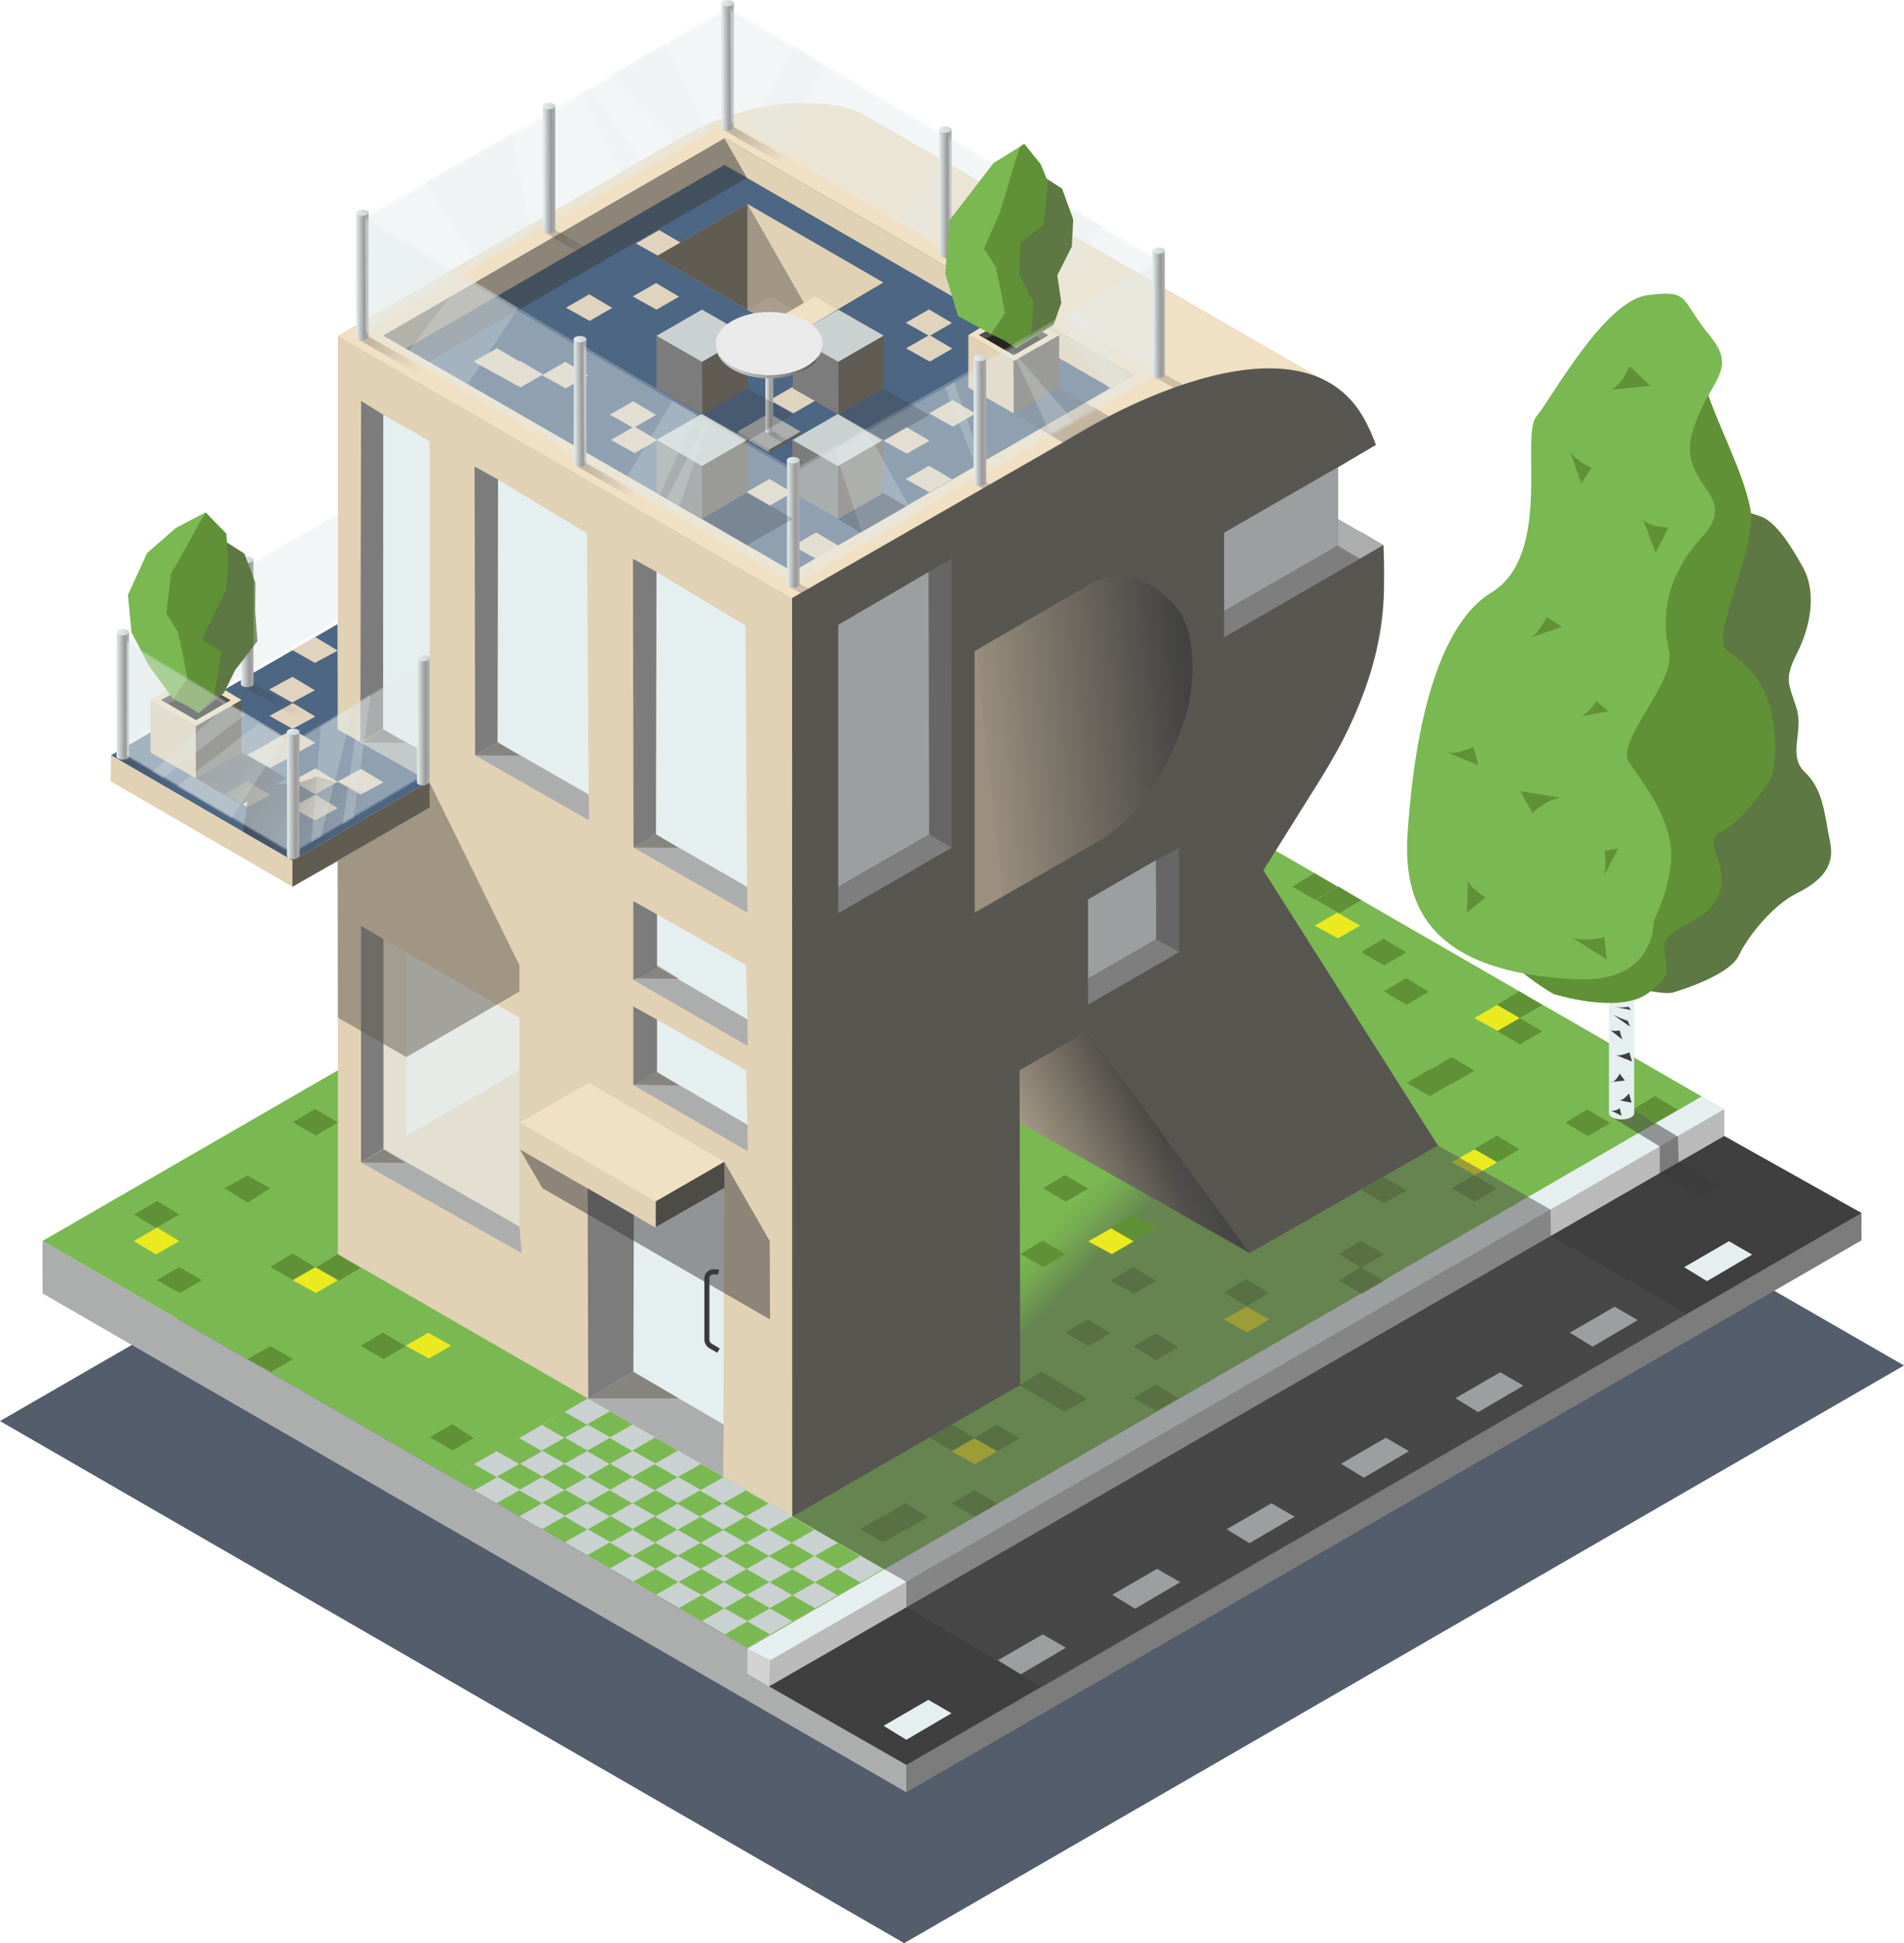 <svg xmlns="http://www.w3.org/2000/svg" xmlns:xlink="http://www.w3.org/1999/xlink" viewBox="0 0 754.07 769.51"><defs><linearGradient id="Безымянный_градиент_102" x1="390.75" y1="297.36" x2="472.29" y2="288.37" gradientUnits="userSpaceOnUse"><stop offset="0" stop-color="#9b907e"/><stop offset="0" stop-color="#988d7c"/><stop offset="1" stop-color="#424242"/></linearGradient><linearGradient id="Безымянный_градиент_71" x1="409.55" y1="479.12" x2="469.16" y2="449.11" gradientUnits="userSpaceOnUse"><stop offset="0" stop-color="#b7a991"/><stop offset="1" stop-color="#3a3a3a"/></linearGradient><linearGradient id="Безымянный_градиент_65" x1="100.84" y1="272.41" x2="129.67" y2="289.43" gradientUnits="userSpaceOnUse"><stop offset="0" stop-color="#3a3a3a"/><stop offset=".68" stop-color="#3a3a3a" stop-opacity="0"/></linearGradient><linearGradient id="Безымянный_градиент_65-2" x1="51.45" y1="301.15" x2="80.28" y2="318.17" xlink:href="#Безымянный_градиент_65"/><linearGradient id="Безымянный_градиент_50" x1="165.14" y1="285.84" x2="170.14" y2="285.83" gradientUnits="userSpaceOnUse"><stop offset="0" stop-color="#e6efef"/><stop offset=".66" stop-color="#999"/><stop offset="1" stop-color="#acadad"/></linearGradient><linearGradient id="Безымянный_градиент_33" x1="165.14" y1="260.61" x2="170.14" y2="260.61" gradientUnits="userSpaceOnUse"><stop offset="0" stop-color="#e6efef"/><stop offset="1" stop-color="#cad1d1"/></linearGradient><linearGradient id="Безымянный_градиент_50-2" x1="46.11" y1="275.62" x2="51.11" y2="275.61" xlink:href="#Безымянный_градиент_50"/><linearGradient id="Безымянный_градиент_33-2" x1="46.11" y1="250.4" x2="51.11" y2="250.4" xlink:href="#Безымянный_градиент_33"/><linearGradient id="Безымянный_градиент_50-3" x1="95.41" y1="246.92" x2="100.41" y2="246.91" xlink:href="#Безымянный_градиент_50"/><linearGradient id="Безымянный_градиент_33-3" x1="95.41" y1="221.7" x2="100.41" y2="221.7" xlink:href="#Безымянный_градиент_33"/><linearGradient id="Безымянный_градиент_79" x1="83.09" y1="298.99" x2="142.79" y2="334.23" gradientUnits="userSpaceOnUse"><stop offset="0" stop-color="#3a3a3a"/><stop offset=".93" stop-color="#3a3a3a" stop-opacity="0"/></linearGradient><linearGradient id="Безымянный_градиент_50-4" x1="113.65" y1="315.03" x2="118.65" y2="315.02" xlink:href="#Безымянный_градиент_50"/><linearGradient id="Безымянный_градиент_33-4" x1="113.65" y1="289.8" x2="118.65" y2="289.8" xlink:href="#Безымянный_градиент_33"/><linearGradient id="Безымянный_градиент_65-3" x1="305.73" y1="172.06" x2="320.37" y2="180.7" xlink:href="#Безымянный_градиент_65"/><linearGradient id="Безымянный_градиент_50-5" x1="303.12" y1="155.41" x2="306.22" y2="155.41" xlink:href="#Безымянный_градиент_50"/><linearGradient id="Безымянный_градиент_33-5" x1="303.12" y1="139.25" x2="306.22" y2="139.25" xlink:href="#Безымянный_градиент_33"/><linearGradient id="Безымянный_градиент_78" x1="288.09" y1="147.88" x2="322.92" y2="130.35" gradientUnits="userSpaceOnUse"><stop offset="0" stop-color="#cad1d1"/><stop offset=".84" stop-color="#605c53"/><stop offset="1" stop-color="#cad1d1"/></linearGradient><linearGradient id="Безымянный_градиент_65-4" x1="146.55" y1="135.06" x2="175.38" y2="152.07" xlink:href="#Безымянный_градиент_65"/><linearGradient id="Безымянный_градиент_65-5" x1="220.5" y1="92.82" x2="249.33" y2="109.84" xlink:href="#Безымянный_градиент_65"/><linearGradient id="Безымянный_градиент_65-6" x1="232.61" y1="184.97" x2="261.43" y2="201.99" xlink:href="#Безымянный_градиент_65"/><linearGradient id="Безымянный_градиент_50-6" x1="140.99" y1="109.44" x2="145.99" y2="109.43" xlink:href="#Безымянный_градиент_50"/><linearGradient id="Безымянный_градиент_33-6" x1="140.99" y1="84.22" x2="145.99" y2="84.22" xlink:href="#Безымянный_градиент_33"/><linearGradient id="Безымянный_градиент_50-7" x1="227.22" y1="159.53" x2="232.22" y2="159.51" xlink:href="#Безымянный_градиент_50"/><linearGradient id="Безымянный_градиент_33-7" x1="227.22" y1="134.3" x2="232.22" y2="134.3" xlink:href="#Безымянный_градиент_33"/><linearGradient id="Безымянный_градиент_50-8" x1="214.93" y1="67.22" x2="219.93" y2="67.21" xlink:href="#Безымянный_градиент_50"/><linearGradient id="Безымянный_градиент_33-8" x1="214.93" y1="41.99" x2="219.93" y2="41.99" xlink:href="#Безымянный_градиент_33"/><linearGradient id="Безымянный_градиент_50-9" x1="311.67" y1="207.43" x2="316.67" y2="207.42" xlink:href="#Безымянный_градиент_50"/><linearGradient id="Безымянный_градиент_33-9" x1="311.67" y1="182.21" x2="316.67" y2="182.21" xlink:href="#Безымянный_градиент_33"/><linearGradient id="Безымянный_градиент_65-7" x1="291.2" y1="52.09" x2="320.03" y2="69.11" xlink:href="#Безымянный_градиент_65"/><linearGradient id="Безымянный_градиент_65-8" x1="377.25" y1="102" x2="406.08" y2="119.02" xlink:href="#Безымянный_градиент_65"/><linearGradient id="Безымянный_градиент_50-10" x1="285.64" y1="26.48" x2="290.64" y2="26.46" xlink:href="#Безымянный_градиент_50"/><linearGradient id="Безымянный_градиент_33-10" x1="285.64" y1="1.25" x2="290.64" y2="1.25" xlink:href="#Безымянный_градиент_33"/><linearGradient id="Безымянный_градиент_50-11" x1="371.87" y1="76.56" x2="376.87" y2="76.55" xlink:href="#Безымянный_градиент_50"/><linearGradient id="Безымянный_градиент_33-11" x1="371.87" y1="51.33" x2="376.87" y2="51.33" xlink:href="#Безымянный_градиент_33"/><linearGradient id="Безымянный_градиент_50-12" x1="456.32" y1="124.47" x2="461.32" y2="124.45" xlink:href="#Безымянный_градиент_50"/><linearGradient id="Безымянный_градиент_33-12" x1="456.32" y1="99.24" x2="461.32" y2="99.24" xlink:href="#Безымянный_градиент_33"/><linearGradient id="Безымянный_градиент_50-13" x1="385.61" y1="167" x2="390.61" y2="166.99" xlink:href="#Безымянный_градиент_50"/><linearGradient id="Безымянный_градиент_33-13" x1="385.61" y1="141.77" x2="390.61" y2="141.77" xlink:href="#Безымянный_градиент_33"/><linearGradient id="Безымянный_градиент_103" x1="416.48" y1="485.44" x2="448.91" y2="517.27" gradientUnits="userSpaceOnUse"><stop offset="0" stop-color="#515151" stop-opacity="0"/><stop offset=".16" stop-color="#515151" stop-opacity=".11"/><stop offset=".43" stop-color="#515151" stop-opacity=".42"/><stop offset=".49" stop-color="#515151" stop-opacity=".5"/></linearGradient><style>.cls-2{fill:#7ab851}.cls-3{fill:#f0e0c4}.cls-4{fill:#e1d1b5}.cls-11,.cls-41,.cls-5{fill:#605c53}.cls-22,.cls-8{fill:#e6efef}.cls-9{fill:#7c7c7c}.cls-10{fill:#acadad}.cls-11,.cls-30{opacity:.5}.cls-12{fill:#4d6683}.cls-13{opacity:.9}.cls-22,.cls-41,.cls-61{opacity:.25}.cls-23{fill:#262522}.cls-24{fill:#514f4c}.cls-25{fill:#5d7842}.cls-26{fill:#609136}.cls-30,.cls-61{fill:#3a3a3a}.cls-34{fill:#cad1d1}.cls-64{fill:#3f3f3f}.cls-68{fill:#eaea1f}</style></defs><g id="Layer_2" data-name="Layer 2"><g id="Illustration"><path fill="#535d6b" d="M0 562.76l358.1 206.75 395.97-228.76L395.5 334.24 0 562.76z"/><path class="cls-2" d="M16.82 491.45l342.13 197.52 369.55-213.5-45.68-25.61-.02-10.53-288.13-166.21L16.82 491.45z"/><path class="cls-3" d="M133.82 132.91L246.29 68s6.32-3.76 24.26-14a97.94 97.94 0 0127-10.66c27.54-6.23 42.72 1 42.72 1L529.82 153.7l-20.48-6.3-22.44 2-13.1 2.77a96.14 96.14 0 00-22.8 7.89l-25.56 12.61-42.44 24.5-69.24 39.67z"/><path class="cls-4" d="M133.82 496.64l180 103.93-.11-363.73-179.89-103.93v363.73z"/><path class="cls-5" d="M569.46 453.62l-74.56 42.59-64-87.91-27.08 15.53.24 124.63-90.25 52.1-.11-363.72L434 167.78s81.43-48.08 106.37-1.59a80 80 0 014.54 10l-15 8.85v31.11l9.14-5.43 8.86 5.22c0 .29.27 9.63.22 16.51-.22 29.35-11.77 54.75-26.71 78.6l-21.07 33.62z"/><path d="M386 361.42v-103.6l45.24-26.27c16.27-9.52 30.11 3.55 34.74 8.95 7.37 9.24 7.27 26.54 4.88 38-2.86 13.75-15.35 43-35.24 54.27-10.94 6.52-49.62 28.65-49.62 28.65z" fill="url(#Безымянный_градиент_102)"/><path fill="url(#Безымянный_градиент_71)" d="M494.91 496.21l-91.03-51.63-.04-20.75 27.08-15.53 63.99 87.91z"/><path class="cls-8" d="M295.23 247.76l-35.24-21.29-.22 104 36.11 20.75-.65-103.46z"/><path class="cls-9" d="M250.69 221.28l9.3 5.19-.22 104-8.87 5.18-.21-114.37z"/><path class="cls-10" d="M296.04 361.42l-.16-10.2-36.11-20.75-8.87 5.18 45.14 25.77z"/><path class="cls-8" d="M232.5 211.22l-35.25-21.29-.21 104 36.11 20.75-.65-103.46z"/><path class="cls-9" d="M187.96 184.74l9.29 5.19-.21 104-8.87 5.18-.21-114.37z"/><path class="cls-10" d="M233.31 324.88l-.16-10.2-36.11-20.75-8.87 5.18 45.14 25.77z"/><path class="cls-11" d="M188.17 299.11l17.63.14-8.76-5.32-8.87 5.18zM251.02 335.58l17.62.14-8.75-5.33-8.87 5.19z"/><path class="cls-8" d="M331.99 247.44l35.87-20.97.14 104-36.01 20.75V247.44z"/><path class="cls-9" d="M376.88 221.28l.11 114.37-8.99-5.18-.14-104 9.02-5.19z"/><path class="cls-10" d="M331.99 351.22v10.42l45-25.99-8.99-5.18-36.01 20.75z"/><path class="cls-12" d="M170.13 309.4l-54.31 31.36-71.87-41.65 89.75-51.95.1 31.13-.06 10.55 36.39 20.56z"/><g class="cls-13"><path class="cls-3" d="M142.98 304.48l8.87 5.33-9.03 4.87-9.1-5.16 9.26-5.04zM124.89 304.3l8.87 5.33-9.03 4.87-9.11-5.16 9.27-5.04zM124.89 314.68l8.87 5.34-9.03 4.87-9.11-5.16 9.27-5.05zM98.1 309.4l8.87 5.34-9.02 4.87-9.11-5.17 9.26-5.04zM107.17 293.9l8.87 5.34-9.03 4.87-9.1-5.16 9.26-5.05z"/><path class="cls-3" d="M116.02 288.86l8.87 5.33-9.03 4.87-9.11-5.16 9.27-5.04zM115.82 268.02l8.87 5.33-9.02 4.87-9.11-5.16 9.26-5.04zM116.02 278.44l8.87 5.33-9.03 4.87-9.11-5.16 9.27-5.04zM124.89 252.3l8.87 5.34-9.03 4.87-9.11-5.16 9.27-5.05z"/></g><path class="cls-9" d="M143.01 158.79l8.84 5.49-.11 124.56-9.03 5.09.3-135.14z"/><path class="cls-8" d="M170.13 174.66l-18.28-10.38-.11 124.56 18.39 10.17V174.66z"/><path class="cls-10" d="M170.13 309.4v-10.39l-18.39-10.17-9.03 5.09 27.42 15.47z"/><path class="cls-11" d="M143.04 294.03l17.62.14-8.76-5.33-8.86 5.19z"/><path class="cls-4" d="M43.95 299.11l-.13 10.29 72 41.75v-10.39l-71.87-41.65z"/><path class="cls-5" d="M170.13 309.4v10.39l-54.31 31.36v-10.39l54.31-31.36z"/><path fill="url(#Безымянный_градиент_65)" opacity=".25" d="M95.7 271.47l30.93 17.83 2.59-2.23-30.78-17.42-2.74 1.82z"/><path fill="url(#Безымянный_градиент_65-2)" opacity=".25" d="M46.31 300.21l30.92 17.83 2.59-2.23-30.77-17.42-2.74 1.82z"/><path d="M165.14 260.61v49.2c0 .69 1.11 1.25 2.5 1.25s2.5-.56 2.5-1.25v-49.2z" fill="url(#Безымянный_градиент_50)"/><ellipse cx="167.64" cy="260.61" rx="2.5" ry="1.25" fill="url(#Безымянный_градиент_33)"/><path d="M46.11 250.4v49.19c0 .69 1.12 1.25 2.5 1.25s2.5-.56 2.5-1.25V250.4z" fill="url(#Безымянный_градиент_50-2)"/><ellipse cx="48.61" cy="250.4" rx="2.5" ry="1.25" fill="url(#Безымянный_градиент_33-2)"/><path d="M95.41 221.7v49.19c0 .69 1.11 1.25 2.5 1.25s2.5-.56 2.5-1.25V221.7z" fill="url(#Безымянный_градиент_50-3)"/><ellipse cx="97.91" cy="221.7" rx="2.5" ry="1.25" fill="url(#Безымянный_градиент_33-3)"/><path class="cls-22" d="M118.65 292.03l47.22-28.58-.71 44.8-46.54 27.4.03-43.62zM50.26 253.91l63.39 38.37v43.94l-63.39-37.21v-45.1z"/><path class="cls-22" d="M96.33 224.41l-.32 42.94-44.76 25.73-.13-39.67 45.21-29zM100.41 222.43l33.31-19.05v42l-33.31 19.33v-42.28z"/><path class="cls-22" d="M79.34 236.01l11.43 35.05-2.31 1.33-13.49-33.58 4.37-2.8z"/><path class="cls-22" d="M96.33 225.11l-.32 42.94-44.76 25.74-.13-39.68 45.21-29z"/><g id="зелень"><path class="cls-4" d="M59.65 298.03v-20.82l17.89 10.33.11 20.66-18-10.17z"/><path class="cls-5" d="M95.65 277.21l-18.11 10.33.11 20.66 17.87-10.28.13-20.71z"/><path class="cls-3" d="M77.65 266.35l18 10.86-18.11 10.33-17.89-10.33 18-10.86z"/><path class="cls-23" d="M63.92 277.21l13.73 7.99 13.59-7.88-13.32-7.67-14 7.56z"/><path class="cls-24" d="M66.49 278.7l9.96-4.97 4.84.89 7.42 4.17 2.53-1.47-4.93-2.87-8.18-3.5-10.63 4.33-3.58 1.93 2.57 1.49z"/><path class="cls-25" d="M85.66 212.09l11.12 7.16 4.39 11.54-.1 11.14.89 11.98-8.83 11.45-4.45 9.07-10.06 8.03 1.41-16.11-4.65-13.64L78.19 239l5.3-8.55 1.62-12.64.55-5.72z"/><path class="cls-26" d="M81.43 202.89l-14.09 21.52-2.66 15.67 2.81 8.65 5.73 18.05-4.57 10.08 5.32 2.57 4.65 3.03 6.06-6.38 3.09-18.05-7.85-4.62 5.25-10.73 4.37-9.13.87-10.33-.78-11.9-8.2-8.43-11.04 6.43 11.04-6.43z"/><path class="cls-2" d="M68.65 276.86l-9.76-13.35-6.8-13.11-1.44-14.75 7.61-16.64 11.34-9.9 11.83-6.22-13.66 24.33-1.9 15.76 4.59 7.2 2 9.24 1.7 9.03-5.51 8.41z"/><path d="M150.89 320.51l-2.21-5.51-12.68-4.22s-10.49-3.67-10.81-3.24-7.25 2.7-8.54 2.59c-.91-.07-5 .33-7.29.58l4.26-2.5-18.1-10.29-17.87 10.29 18 10.57L98 317.4l-1.7 12.08 19.52 11.28z" opacity=".85" fill="url(#Безымянный_градиент_79)"/></g><path d="M113.65 289.8V339c0 .69 1.12 1.25 2.5 1.25s2.5-.56 2.5-1.25v-49.2z" fill="url(#Безымянный_градиент_50-4)"/><ellipse cx="116.15" cy="289.8" rx="2.5" ry="1.25" fill="url(#Безымянный_градиент_33-4)"/><path class="cls-22" d="M50.26 253.91l63.39 38.37v43.94l-63.39-37.21v-45.1zM118.65 292.73l47.22-28.58-.71 44.8-46.54 27.41.03-43.63zM100.41 223.13l33.31-19.04v42l-33.31 19.32v-42.28z"/><path class="cls-22" d="M50.26 254.61l63.39 38.37v43.95l-63.39-37.22v-45.1z"/><path class="cls-22" d="M60.28 305.6l30.19-26.65 6.62 4.01-32.55 25.14-4.26-2.5zM102.71 286.36l-32.62 24.99 21.63 12.71 20.87-31.72-9.88-5.98zM127.1 287.62l-3.8 45.98 3.79-2.23 12.95-51.58-12.94 7.83zM142.71 277.52l4.11-2.49-6.78 48.84-4.3 2.53 6.97-48.88z"/><path class="cls-12" d="M151.85 132.9l135.38-78.11 161.6 93.71-134.86 77.86-162.12-93.46z"/><g class="cls-13"><path class="cls-3" d="M187.59 143.17l9.39 5.24 8.95-5.15-9.11-5.37-9.23 5.28zM214.67 148.59l9.38 5.24 8.95-5.15-9.1-5.38-9.23 5.29zM224.14 121.84l9.39 5.24 8.94-5.15-9.1-5.37-9.23 5.28zM241.95 174.2l9.38 5.24 8.95-5.15-9.1-5.38-9.23 5.29z"/><path class="cls-3" d="M196.76 148.2l9.38 5.24 8.95-5.16-9.1-5.37-9.23 5.29zM358.7 127.82l9.38 5.24 8.95-5.15-9.1-5.38-9.23 5.29z"/><path class="cls-3" d="M358.83 137.95l9.38 5.24 8.95-5.15-9.1-5.37-9.23 5.28zM368 163.7l9.38 5.24 8.95-5.16-9.1-5.37-9.23 5.29zM349.78 174.44l9.39 5.24 8.95-5.15-9.11-5.37-9.23 5.28zM251.85 96.41l9.39 5.23 8.95-5.15-9.11-5.37-9.23 5.29zM250.6 117.39l9.39 5.24 8.95-5.15-9.11-5.37-9.23 5.28zM295.5 194.99l9.38 5.23 8.95-5.15-9.1-5.37-9.23 5.29zM304.81 158.44l9.39 5.23 8.95-5.15-9.11-5.37-9.23 5.29zM313.98 216.16l9.38 5.24 8.95-5.15-9.1-5.37-9.23 5.28zM358.7 189.72l9.38 5.24 8.95-5.15-9.1-5.37-9.23 5.28zM241.52 164.22l9.38 5.24 8.95-5.16-9.1-5.37-9.23 5.29z"/></g><path class="cls-4" d="M151.85 132.9l8.97 5.17L286.9 65.28l.33-10.49-135.38 78.11zM439.88 153.6l8.95-5.1-161.6-93.71-.33 10.49 152.98 88.32z"/><path class="cls-30" d="M151.85 132.9l17.97 10.36 126-72.83-8.92-15.64-135.05 78.11z"/><path class="cls-4" d="M295.99 80.74l53.83 31.13-35.83 21.16-54.17-31.4 36.17-20.89z"/><path class="cls-5" d="M295.99 80.74v41.85l-36.17-20.96 36.17-20.89z"/><path class="cls-3" d="M295.99 122.59l9.18-5.15 8.81 5.09-9.01 5.27-8.98-5.21z"/><path class="cls-3" d="M322.79 117.37l8.64 5.28-17.51 10.4-9.06-5.25 17.93-10.43z"/><path class="cls-11" d="M295.99 80.74l22.4 39.19-13.42 7.87-45.15-26.17 36.17-20.89z"/><path class="cls-5" d="M286.82 460.11l.1 10.42-27.1 15.62v-10.39l27-15.65z"/><path class="cls-4" d="M205.9 444.49l53.73 31.27v10.39l-53.73-30.96v-10.7z"/><path class="cls-3" d="M205.9 444.49l27.41-15.68 53.51 31.3-27.19 15.65-53.73-31.27z"/><path class="cls-8" d="M286.8 470.42l-.29 93.61-35.67-20.75-.14-62.32 8.81 5.08 27.29-15.62z"/><path class="cls-9" d="M232.74 470.59l18.29 10.54-.19 62.15-17.87 10.54-.23-83.23z"/><path class="cls-10" d="M232.77 553.77l53.61 30.95.25-20.57-36-20.93-17.86 10.55z"/><path d="M284.57 503.89h0c-2.3-.75-4.6.11-4.6 2.47v24.13a3 3 0 001.48 2.56l3.12 1.8" fill="none" stroke="#3a3a3a" stroke-miterlimit="10" stroke-width="2"/><path class="cls-30" d="M286.82 460.11l18.03 31.33.13 31.09-90.16-52-8.92-15.34 53.73 30.96v-10.39l27.19-15.65z"/><path opacity=".5" fill="#e6efef" d="M151.85 371.86V455l53.87 30.77v-82.81l-53.87-31.1z"/><path class="cls-9" d="M142.98 366.65l8.87 5.21V455l-8.87 5.36v-93.71z"/><path class="cls-10" d="M205.72 485.77l.85 10.44-63.59-35.85 8.87-5.36 53.87 30.77z"/><path class="cls-11" d="M143.04 460.38l17.62.13-8.76-5.32-8.86 5.19zM232.77 553.77h36.1l-17.99-10.55-18.11 10.55z"/><path opacity=".75" fill="#e6efef" d="M160.94 377.2v72.61l44.78-25.86v-20.99l-44.78-25.76z"/><path class="cls-8" d="M260.19 362.11v20.78l35.83 20.87-.5-21.56-35.33-20.09z"/><path class="cls-9" d="M250.82 356.88l9.37 5.23v20.78l-9.37 5.16v-31.17z"/><path class="cls-10" d="M296.02 403.76l.11 10.45-45.31-26.16 9.37-5.16 35.83 20.87z"/><path class="cls-8" d="M260.19 403.78v20.79l35.83 20.87-.5-21.57-35.33-20.09z"/><path class="cls-9" d="M250.82 398.55l9.37 5.23v20.79l-9.37 5.16v-31.18z"/><path class="cls-10" d="M296.02 445.44l.11 10.45-45.31-26.16 9.37-5.16 35.83 20.87z"/><path class="cls-11" d="M251.38 387.45l17.62.14-8.76-5.33-8.86 5.19zM250.92 429.51l18.08.38-8.76-5.32-9.32 4.94z"/><path class="cls-8" d="M430.9 356.2l26.92-15.57.11 31.35-27.03 15.59V356.2z"/><path class="cls-9" d="M466.99 335.65l-9.17 4.98.11 31.35 9.06 5.06v-41.39z"/><path class="cls-10" d="M430.9 387.57v10.3l36.09-20.83-9.06-5.06-27.03 15.59z"/><path class="cls-8" d="M484.8 210.95v31.06l45.02-25.87v-31.11l-45.02 25.92z"/><path class="cls-10" d="M484.8 242.01v10.4l63.02-36.48-8.86-5.22-54.16 31.3z"/><path class="cls-10" d="M529.82 205.43l9.14 5.28-9.14 5.43v-10.71z"/><path class="cls-11" d="M170.13 309.81l35.59 72.46v10.39l-44.78 25.97-27.12-15.67-.1-61.79-17.9 9.98v-10.39l54.31-30.95z"/><path class="cls-34" d="M313.79 174.29l18.05-10.37 18.03 10.32-18.05 10.4-18.03-10.35z"/><path class="cls-5" d="M331.97 205.49l-.13-20.86 18.03-10.39v20.78l-17.9 10.47z"/><path class="cls-9" d="M313.79 174.29l.03 20.79 18.15 10.41-.13-20.86-18.05-10.34z"/><path class="cls-34" d="M259.95 174.23L278 163.86l18.03 10.32-18.05 10.41-18.03-10.36z"/><path class="cls-5" d="M278.14 205.43l-.14-20.86 18.03-10.39v20.78l-17.89 10.47z"/><path class="cls-9" d="M259.95 174.23l.03 20.79 18.16 10.41-.14-20.86-18.05-10.34z"/><path class="cls-34" d="M313.93 133l18.06-10.38 18.02 10.32-18.05 10.41L313.93 133z"/><path class="cls-5" d="M332.12 164.19l-.13-20.86 18.02-10.39v20.78l-17.89 10.47z"/><path class="cls-9" d="M313.93 133l.03 20.78 18.16 10.41-.13-20.86L313.93 133z"/><path class="cls-34" d="M259.96 133l18.06-10.38 18.03 10.32-18.06 10.41L259.96 133z"/><path class="cls-5" d="M278.15 164.19l-.13-20.86 18.03-10.39v20.78l-17.9 10.47z"/><path fill="#9b9b9b" d="M292.1 171.86v-.97l12.47 7.2-.01 1.1-12.46-7.33z"/><path class="cls-5" d="M317.12 170.89l-.01 1.09-12.55 7.21.01-1.1 12.55-7.2z"/><path class="cls-10" d="M292.1 170.89l12.47 7.2 12.5-7.18-12.51-7.23-12.46 7.21z"/><path fill="url(#Безымянный_градиент_65-3)" opacity=".25" d="M303.35 171.19l14.41 9.56 2.56-1.56-14.81-8.86-2.16.86z"/><path d="M303.12 139.25v31.52c0 .44.69.8 1.55.8s1.55-.36 1.55-.8v-31.52z" fill="url(#Безымянный_градиент_50-5)"/><ellipse cx="304.67" cy="139.25" rx="1.55" ry=".8" fill="url(#Безымянный_градиент_33-5)"/><path d="M304.67 148.6c-11.36 0-20.6-5.55-21.13-12.52 0 .21-.06.41-.06.63 0 7.25 9.49 13.14 21.19 13.14s21.18-5.89 21.18-13.14c0-.22 0-.42-.05-.63-.53 6.97-9.8 12.52-21.13 12.52z" fill="url(#Безымянный_градиент_78)"/><ellipse cx="304.67" cy="136.08" rx="21.13" ry="12.52" fill="#eaeaea"/><path class="cls-9" d="M259.96 133l.03 20.78 18.16 10.41-.13-20.86L259.96 133z"/><g id="крыша_стекло" data-name="крыша стекло"><path class="cls-41" d="M312.28 232.21l4.81 2.7 3.19-1.84-4.44-2.28-3.56 1.42z"/><path fill="url(#Безымянный_градиент_65-4)" opacity=".25" d="M141.41 134.12l30.93 17.82 2.59-2.23-30.78-17.42-2.74 1.83z"/><path fill="url(#Безымянный_градиент_65-5)" opacity=".25" d="M215.36 91.89l30.92 17.82 2.59-2.23-30.78-17.42-2.73 1.83z"/><path fill="url(#Безымянный_градиент_65-6)" opacity=".25" d="M227.46 184.03l30.93 17.83 2.59-2.23-30.78-17.42-2.74 1.82z"/><path d="M141 84.22v49.19c0 .69 1.12 1.25 2.5 1.25s2.5-.56 2.5-1.25V84.22z" fill="url(#Безымянный_градиент_50-6)"/><ellipse cx="143.49" cy="84.22" rx="2.5" ry="1.25" fill="url(#Безымянный_градиент_33-6)"/><path d="M227.22 134.3v49.2c0 .69 1.12 1.25 2.5 1.25s2.5-.56 2.5-1.25v-49.2z" fill="url(#Безымянный_градиент_50-7)"/><ellipse cx="229.72" cy="134.3" rx="2.5" ry="1.25" fill="url(#Безымянный_градиент_33-7)"/><path d="M214.93 42v49.2c0 .69 1.12 1.25 2.5 1.25s2.5-.56 2.5-1.25V42z" fill="url(#Безымянный_градиент_50-8)"/><ellipse cx="217.43" cy="41.99" rx="2.5" ry="1.25" fill="url(#Безымянный_градиент_33-8)"/><path d="M311.67 182.21v49.19c0 .69 1.12 1.25 2.5 1.25s2.5-.56 2.5-1.25v-49.19z" fill="url(#Безымянный_градиент_50-9)"/><ellipse cx="314.17" cy="182.21" rx="2.5" ry="1.25" fill="url(#Безымянный_градиент_33-9)"/><path class="cls-22" d="M144.58 86.84l82.64 49.43v44.3l-82.32-48.48-.32-45.25zM231.09 138.22l80.58 47.06v44.3l-80.26-46.12-.32-45.24z"/><path class="cls-41" d="M456.93 149.25l8 4.35 3.63-1.28-8.07-4.5-3.56 1.43z"/><path fill="url(#Безымянный_градиент_65-7)" opacity=".25" d="M286.06 51.15l30.93 17.82 2.58-2.23-30.77-17.41-2.74 1.82z"/><path fill="url(#Безымянный_градиент_65-8)" opacity=".25" d="M372.11 101.06l30.93 17.83 2.59-2.23-30.78-17.42-2.74 1.82z"/><path d="M285.64 1.25v49.2c0 .69 1.12 1.25 2.5 1.25s2.5-.56 2.5-1.25V1.25z" fill="url(#Безымянный_градиент_50-10)"/><ellipse cx="288.14" cy="1.25" rx="2.5" ry="1.25" fill="url(#Безымянный_градиент_33-10)"/><path d="M371.87 51.33v49.2c0 .69 1.12 1.25 2.5 1.25s2.5-.56 2.5-1.25v-49.2z" fill="url(#Безымянный_градиент_50-11)"/><ellipse cx="374.37" cy="51.33" rx="2.5" ry="1.25" fill="url(#Безымянный_градиент_33-11)"/><path d="M456.32 99.24v49.2c0 .69 1.12 1.25 2.5 1.25s2.5-.56 2.5-1.25v-49.2z" fill="url(#Безымянный_градиент_50-12)"/><ellipse cx="458.82" cy="99.24" rx="2.5" ry="1.25" fill="url(#Безымянный_градиент_33-12)"/><path class="cls-22" d="M289.23 4.4l82.64 48.9v44.31l-82.32-48.49-.32-44.72zM375.74 55.25l80.58 47.06v44.31l-80.26-46.13-.32-45.24z"/><path class="cls-22" d="M375.74 54.04l80.58 47.07v44.3l-80.26-46.12-.32-45.25zM145.99 86.05l69.94-39.37v42.61l-69.94 41.72V86.05zM219.93 44.01l66.7-39.17v44.49l-66.7 38.27V44.01z"/><path class="cls-22" d="M376.01 92.47l20.43-26.34 7.85 4.7-15.73 35.64-12.5-5.98-.05-8.02zM411.96 119.92l25.05-30.09L422 81.06l-10.04 38.86z"/><g id="зелень-2" data-name="зелень"><path class="cls-4" d="M383.51 153.5v-20.82l17.89 10.33.11 20.66-18-10.17z"/><path class="cls-5" d="M419.51 132.68l-18.11 10.33.11 20.66 17.87-10.28.13-20.71z"/><path class="cls-3" d="M401.51 121.82l18 10.86-18.11 10.33-17.89-10.33 18-10.86z"/><path class="cls-23" d="M387.78 132.68l13.73 7.99 13.59-7.88-13.32-7.67-14 7.56z"/><path class="cls-24" d="M390.35 134.17l9.96-4.97 4.84.89 7.42 4.17 2.53-1.47-4.93-2.88-8.18-3.49-10.63 4.33-3.58 1.93 2.57 1.49z"/><path class="cls-25" d="M409.52 67.56l11.12 7.16 4.4 12.18-.55 10.71-5.75 11.45 1.58 10.86-3.07 8.74-14.77 9.27 1.41-16.11-4.65-13.64 2.81-13.71 5.3-8.55 1.62-12.64.55-5.72z"/><path class="cls-26" d="M403.82 58.17l-8.8 26.35-6.48 11.03 2.81 8.65 5.73 18.05-4.57 10.07 5.32 2.58 4.65 3.03 6.06-6.38.75-11.86-5.51-10.81.32-12.68 9.3-7.18.87-10.33.83-6.55-2.96-7.17-6.51-8.04-1.81 1.24z"/><path class="cls-2" d="M392.51 132.32l-13.12-7.2-5.02-16.77 1.64-21.13 8.73-11.27 8.72-11.37 10.36-6.41-7.75 25.69-6.34 14.59 4.59 7.2 2 9.24 1.7 9.03-5.51 8.4z"/><path class="cls-61" d="M439.13 164.78l-19.75-11.39-17.87 10.28 19.62 11.69 18-10.58z"/></g><path class="cls-61" d="M386.04 191.67l3.07 1.86 2.95-1.68-3.29-2.01-2.73 1.83z"/><path d="M385.61 141.77V191c0 .69 1.12 1.25 2.5 1.25s2.5-.56 2.5-1.25v-49.2z" fill="url(#Безымянный_градиент_50-13)"/><ellipse cx="388.11" cy="141.77" rx="2.5" ry="1.25" fill="url(#Безымянный_градиент_33-13)"/><path class="cls-22" d="M316.67 185.83l69.94-39.37v42.61l-69.94 41.72v-44.96zM390.61 143.79l66.7-39.16v44.48l-66.7 38.27v-43.59zM144.58 85.64l82.64 49.43v44.3l-82.32-48.49-.32-45.24zM231.09 137.01l80.58 47.06v44.31l-80.26-46.13-.32-45.24zM289.23 3.19l82.64 48.91v44.3l-82.32-48.49-.32-44.72z"/><path class="cls-22" d="M145.99 84.84l69.94-39.36v42.6l-69.94 41.72V84.84zM219.93 42.8l66.7-39.16v44.48l-66.7 38.28V42.8zM316.67 184.62l69.94-39.36v42.61l-69.94 41.71v-44.96zM390.61 142.58l66.7-39.16v44.48l-66.7 38.28v-43.6zM160.26 141.14l24.12-31.7 20.95 12.53-21.41 31.9-23.66-12.73zM246.33 192.03l19.98-33.24 9.4 5.49-15.72 34.4-13.66-6.65zM279.66 167l-17.03 33.2 5.55 3.18L280.37 167h-.71z"/><path class="cls-22" d="M330.55 178.02l12.17 37.23 19.32-11.16-19.1-34.25-12.39 8.18zM374.37 153.6l11.24 28.61v-8.34l-7.68-22.49-3.56 2.22zM400.35 138.07l15.68 33.52 9.41-4.59-25.09-28.93zM418.74 126.07l22.48 31.07 7.58-4-22.48-31.52-7.58 4.45zM168.32 72.27l20.6 31.93 21.73-11.76-7.89-39.55-34.44 19.38zM230.12 36.82l16.94 34.01 8.53-4.89-21.87-31.24-3.6 2.12zM241.45 30.17l27.67 28 11-6.31-16.78-34.54-21.89 12.85zM315.24 18.59l-19.88 32.74 13.27 7.82 17.9-32.68-11.29-7.88zM371.87 64.52L355.4 87.91l11.16 6.57 5.31-13.18V64.52z"/></g><path class="cls-61" d="M278.14 205.43l17.68 10.47 18.16-10.41-17.95-10.53-17.89 10.47zM332.09 164.28l17.69 10.46 18.16-10.4-17.95-10.53-17.9 10.47zM331.97 205.49l8.82 5.51 18.16-10.41-9.08-5.35-17.9 10.25zM278.14 164.19l17.68 10.47 18.16-10.41-17.95-10.52-17.89 10.46z"/><path class="cls-10" d="M16.87 512.21l-.05-20.76 342.13 197.52v20.79L16.87 512.21z"/><path class="cls-9" d="M737.24 480.37v10.83L358.95 709.76v-20.79l369.3-213.35 8.99 4.75z"/><path class="cls-64" d="M304.56 667.82l378.26-217.96 54.42 30.51-378.29 218.55-54.39-31.1z"/><path fill="#bababa" d="M305.04 657.55l-.48 10.27 378.26-217.96-.02-10.53-377.76 218.22z"/><path fill="#d3d3d3" d="M295.99 652.84v9.99l8.57 4.99.48-10.27-9.05-4.71z"/><path class="cls-8" d="M674.16 434.09l8.64 5.24-377.76 218.22-9.05-4.71 378.17-218.75zM349.93 683.44l9.02 5.53 17.9-10.5-9.19-5.3-17.73 10.27zM395.23 657.49l9.02 5.54 17.9-10.51-9.19-5.3-17.73 10.27zM440.53 631.55l9.01 5.53 17.9-10.51-9.19-5.29-17.72 10.27zM485.82 605.6l9.02 5.53 17.9-10.5-9.19-5.3-17.73 10.27zM531.12 579.65l9.02 5.54 17.9-10.51-9.19-5.3-17.73 10.27zM576.42 553.71l9.01 5.53 17.91-10.5-9.19-5.3-17.73 10.27zM621.72 527.76l9.01 5.54 17.9-10.51-9.18-5.3-17.73 10.27zM667.01 501.82l9.02 5.53 17.9-10.51-9.19-5.29-17.73 10.27z"/><path fill="url(#Безымянный_градиент_103)" d="M403.75 484.94l36.76-19.58 26.25 14.89-62.71 47.52-.3-42.83z"/><path class="cls-34" d="M178.77 585l54-31.18 117.16 67.51L296 652.37zm143.9 41.6l9.07 5.14 9-5.1-9-5.19zm0-10.42l9.07 5.15 9-5.11-9-5.19zm-17.89 10.42l9.07 5.14 9-5.1-9-5.19zm0 10.29l9.07 5.15 9-5.11-9-5.19zm-17.84 0L296 642l9-5.11-9-5.19zm0 10.38l9.07 5.15 9-5.11-9-5.19zm17.54-31.07l9.07 5.15 9-5.11-9-5.19zm0-10.42l9.07 5.15 9-5.11-9-5.19zm-17.89 10.42l9.07 5.15 9-5.11-9-5.19zm0 10.29l9.07 5.15 9-5.11-9-5.18zm-17.84 0l9.07 5.15 9-5.11-9-5.18zm0 10.38l9.07 5.15 9-5.11-9-5.19zm17.53-31.07l9.07 5.15 9-5.11-9-5.19zm0-10.42l9.07 5.15 9-5.11-9-5.19zm-17.89 10.42l9.07 5.15 9-5.11-9-5.19zm0 10.29l9.07 5.15 9-5.11-9-5.18zm-17.84 0l9.07 5.15 9-5.11-9-5.18zm0 10.38l9.07 5.15 9-5.11-9-5.18zm17.54-31.07l9.06 5.15 9-5.11-9-5.19zm.43-10.51l9.07 5.15 9-5.11-9-5.19zm-17.89 10.42l9.07 5.14 9-5.1-9-5.19zm-.43 10.38l9.07 5.15 9-5.11-9-5.18zm-17.4-.09l9.07 5.15 9-5.11-9-5.19zm-.44 10.4l9.07 5.15 9-5.11-9-5.18zm17.84-31l9.07 5.15 9-5.11-9-5.19zm.28-10.62l9.07 5.15 9-5.11-9-5.19zm-17.89 10.41l9.07 5.15 9-5.11-9-5.18zm-.28 10.51l9.07 5.15 9-5.11-9-5.19zm-17.55-.21l9.07 5.15 9-5.11-9-5.19zm-.29 10.59l9.07 5.15 9-5.11-9-5.19zm17.89-31.08l9.07 5.15 9-5.11-9-5.19zm.19-10.58l9.07 5.15 9-5.11-9-5.19zm-17.89 10.42l9.07 5.15 9-5.11-9-5.19zm-.19 10.46l9.07 5.15 9-5.11-9-5.19zm-17.65-.17l9.07 5.15 9-5.11-9-5.18zm17.68-20.48l9.07 5.14 9-5.1-9-5.19zm-17.89 10.41l9.07 5.15 9-5.11-9-5.19zM178.77 585l9.07 5.15 9-5.11-9-5.19zm17.86 10.32l9.07 5.15 9-5.11-9-5.19z"/><path class="cls-26" d="M170.22 569.16l9.02 5.18 8.38-4.84-8.48-5.49-8.92 5.15zM142.82 532.96l9.03 5.27 8.81-5.12-9.03-5.4-8.81 5.25zM575.04 470.58l9.03 5.27 8.81-5.12-9.04-5.4-8.8 5.25zM583.96 454.99l9.03 5.26 8.81-5.12-9.04-5.4-8.8 5.26zM413.07 470.58l9.02 5.27 8.81-5.12-9.03-5.4-8.8 5.25zM404.15 496.56l9.02 5.27 8.82-5.12-9.04-5.4-8.8 5.25zM440.02 486.15l9.03 5.26 8.81-5.12-9.03-5.4-8.81 5.26zM440.02 507.08l9.03 5.27 8.81-5.12-9.03-5.4-8.81 5.25zM484.77 511.91l9.03 5.26 8.81-5.12-9.04-5.4-8.8 5.26zM448.9 533.29l9.03 5.27 8.81-5.12-9.03-5.4-8.81 5.25zM421.99 527.77l9.02 5.26 8.81-5.11-9.03-5.41-8.8 5.26zM530.2 507.08l9.03 5.27 8.81-5.12-9.04-5.4-8.8 5.25zM530.2 496.56l9.03 5.27 8.81-5.12-9.04-5.4-8.8 5.25zM539.18 471.26l9.02 5.27 8.81-5.12-9.03-5.4-8.8 5.25zM368.11 569.28l9.03 5.26 8.81-5.12-9.03-5.4-8.81 5.26zM385.95 569.44l9.03 5.27 8.81-5.12-9.04-5.41-8.8 5.26zM340.75 605.55l9.03 5.26 8.81-5.11-9.03-5.41-8.81 5.26z"/><path class="cls-26" d="M349.67 600.6l9.03 5.26 8.81-5.12-9.03-5.4-8.81 5.26zM377.03 595.35l9.03 5.26 8.81-5.12-9.03-5.4-8.81 5.26zM403.75 548.49l9.03 5.27 8.81-5.12-9.03-5.4-8.81 5.25z"/><path class="cls-26" d="M412.67 553.82l9.03 5.26 8.81-5.11-9.03-5.41-8.81 5.26zM448.9 553.58l9.03 5.26 8.81-5.12-9.03-5.4-8.81 5.26zM646.63 439.35l9.03 5.26 8.81-5.12-9.03-5.4-8.81 5.26zM619.88 444.61l9.02 5.26 8.82-5.12-9.04-5.4-8.8 5.26zM592.88 408.3l9.02 5.27 8.82-5.12-9.04-5.41-8.8 5.26zM592.88 397.87l9.02 5.26 8.82-5.12-9.04-5.4-8.8 5.26zM548.04 392.61l9.03 5.26 8.81-5.12-9.04-5.4-8.8 5.26zM539.12 377.04l9.03 5.26 8.81-5.12-9.04-5.4-8.8 5.26zM511.8 351.08l9.02 5.27 8.81-5.12-9.03-5.41-8.8 5.26zM521.28 356.34l9.03 5.27 8.81-5.12-9.03-5.41-8.81 5.26zM557.2 428.83l9.03 5.26 8.81-5.12-9.04-5.4-8.8 5.26z"/><path class="cls-26" d="M566.12 423.86l9.03 5.27 8.81-5.12-9.04-5.4-8.8 5.25zM124.9 502l9.03 5.26 8.81-5.11-9.03-5.41-8.81 5.26zM115.98 444.4l9.03 5.27 8.81-5.12-9.03-5.41-8.81 5.26zM107.07 501.67l9.02 5.27 8.81-5.12-9.03-5.41-8.8 5.26zM61.99 506.97l9.22 5.07 8.78-5.07-9-5.14-9 5.14zM98.07 538.22l9.22 5.07 8.78-5.07-9-5.15-9 5.15z"/><path class="cls-68" d="M115.9 506.97l9.22 5.07 8.78-5.07-9-5.14-9 5.14zM160.66 532.92l9.22 5.07 8.78-5.07-9-5.15-9 5.15zM574.96 460.29l9.22 5.07 8.78-5.07-9-5.15-9 5.15zM484.69 522.57l9.22 5.07 8.78-5.07-9-5.14-9 5.14zM431.02 491.58l9.23 5.07 8.77-5.07-9-5.14-9 5.14zM376.87 574.77l9.22 5.07 8.78-5.07-9-5.14-9 5.14zM583.88 403.17l9.22 5.07 8.78-5.07-9-5.15-9 5.15zM520.63 366.56l9.23 5.07 8.77-5.07-9-5.14-9 5.14z"/><path class="cls-26" d="M88.87 470.59l9.28 5.61 8.8-5.61-9.04-5.08-9.04 5.08zM52.99 480.96l8.83 5.29 9.17-5.29-8.73-5.35-9.27 5.35z"/><path class="cls-68" d="M52.99 491.48l8.83 5.29 9.17-5.29-8.73-5.36-9.27 5.36z"/><path class="cls-30" d="M638 442.17l19.35 11.86v10.51l16.04 9.6 7.57-4.43-16.1-9.46-.39-10.17-17.84-10.73-8.63 2.82z"/><path d="M614.21 489.4l-.15-10.4-17.86-10.21-26.74-15.17-29.68-46.74-39.52-62.22c9.51-15.17 17.5-28.42 25.17-40.37 27.54-42.91 22.39-88.36 22.39-88.36l-9.23 5.34-8.77-5.13V185l15-8.85c-21.81-67.69-124.09-.83-124.09-.83l-107.02 61.52.22 363.81 45 25.75v10.08l53.84 31.65 255.3-147.85zM386 257.81l45.24-26.27c16.27-9.51 30.11 3.55 34.73 9 7.38 9.24 7.27 26.54 4.89 38-2.87 13.75-15.35 43-35.24 54.27-11 6.55-49.62 28.68-49.62 28.68zm18 270l-.3-42 .08-61.93 27.08-15.53 31.78 43.95 4.07 28z" fill="#515151" opacity=".5"/><path class="cls-8" d="M647.22 350.76h-10v90a.36.36 0 000 .1c0 1.34 2.23 2.43 5 2.43s5-1.09 5-2.43a.38.38 0 000-.1z"/><path class="cls-25" d="M638.48 388.89s19.33 5.54 24.06 4.16 22.64-7.26 26.11-14.66 13.2-19.74 22.93-24.62 15.31-10.7 13.21-20.41-2.46-20.53-9.79-27.36-.53-16.18-3.47-25.47c-3-9.64-5.14-11.33.08-21.63s8.19-23.9 2.33-34.44-11.56-18.5-17.17-20.13-17.83-7.74-20.84-5.56-14.58 6.83-14.94 15-2.71 17.07 3.56 25.26 10.82 11 10.47 17.82-11.92 16.67-22.09 25.61-17.65 15.87-19.17 22.22-3.3 17.23-.66 22.84 10.36 19.29 10.18 20.69 1.44 5.26.63 11.58-11 25.13-10.81 26.24 5.38 2.86 5.38 2.86z"/><path class="cls-26" d="M615.22 393.62s-29.91-16.93-33.6-37.95-4.57-66.55 1-75.31 15.11-26.83 30.3-37.28 19.5-18.85 15.5-35.23-10.94-14.66-.46-36.76 7.89-25.62 15.77-29c6.59-2.83 27.72-7.91 30.54 6.32s16.2 37.41 19 53.39-16.82 50.95-9.07 56 15 12.8 17.36 24.15 1.45 22.66 0 25.86-11.38 17.19-19.87 21.59 3.59 12.18-.84 24.6-21.71 12.48-21.68 20.87 4.82 10.73-6.9 18.75-37.05 0-37.05 0z"/><path class="cls-2" d="M654.94 364.68s1.09 24.51-30.23 23.13c-56.33-2.47-69.22-27-67.27-57.39s8.73-80.81 33.18-95.75 11.44-62 17.8-69.66 26.91-45.82 44.08-48.12 12.75 1.61 24.63 16-.92 17.54-6.93 38.51 19.39 24.22 4.06 41.06-16.13 33-13.22 45.25-21.33 35.87-15.92 44.05 14.24 18.8 16.43 32.29-6.61 30.63-6.61 30.63z"/><path class="cls-64" d="M638.85 401.84a49.5 49.5 0 005.84 2.43l.89 2.3M637.88 408a6.74 6.74 0 003.54 0l1.05 3.65M639.93 417.82c1.91.53 5.38-1.09 5.38-1.09l1.05 3.65"/><path class="cls-26" d="M581.38 348.13c.39 3.66 7 7.21 7 7.21l-7.38 6.07M606.16 252.41c3.41-1.56 6.43-8.14 6.43-8.14l6 4M626 283.76c3-.94 6.3-6.12 6.3-6.12l4.58 4M621.81 178.61c1.66 3.52 8.46 6.73 8.46 6.73l-4 6.12M637.56 154.41c4.38-1 7.84-9.45 7.84-9.45l8.24 7.83M650.66 205.43c1.91 3.47 10.12 3.44 10.12 3.44L655.7 219M618.39 316c-4.68-.23-11.5 5.91-11.5 5.91l-4.79-8.6M622.43 371.18c4.19 2.07 13 0 13 0l.84 8.73M635.1 347c1.41-3.32.4-10.06.4-10.06l5.4-.93M573.08 297.94c3.7 1.07 10.43-2.17 10.43-2.17l2 7.3"/><path class="cls-64" d="M637.72 428.52c1.9.53 3.72-3.32 3.72-3.32l2.1 2.73M640.88 435.68c1.9.54 4.27-2.68 4.27-2.68l1.05 3.66M639.59 398.77a15.74 15.74 0 005.34-.1L646 400M638 439.74a4 4 0 003.47-.92l.75 3.06"/></g></g></svg>